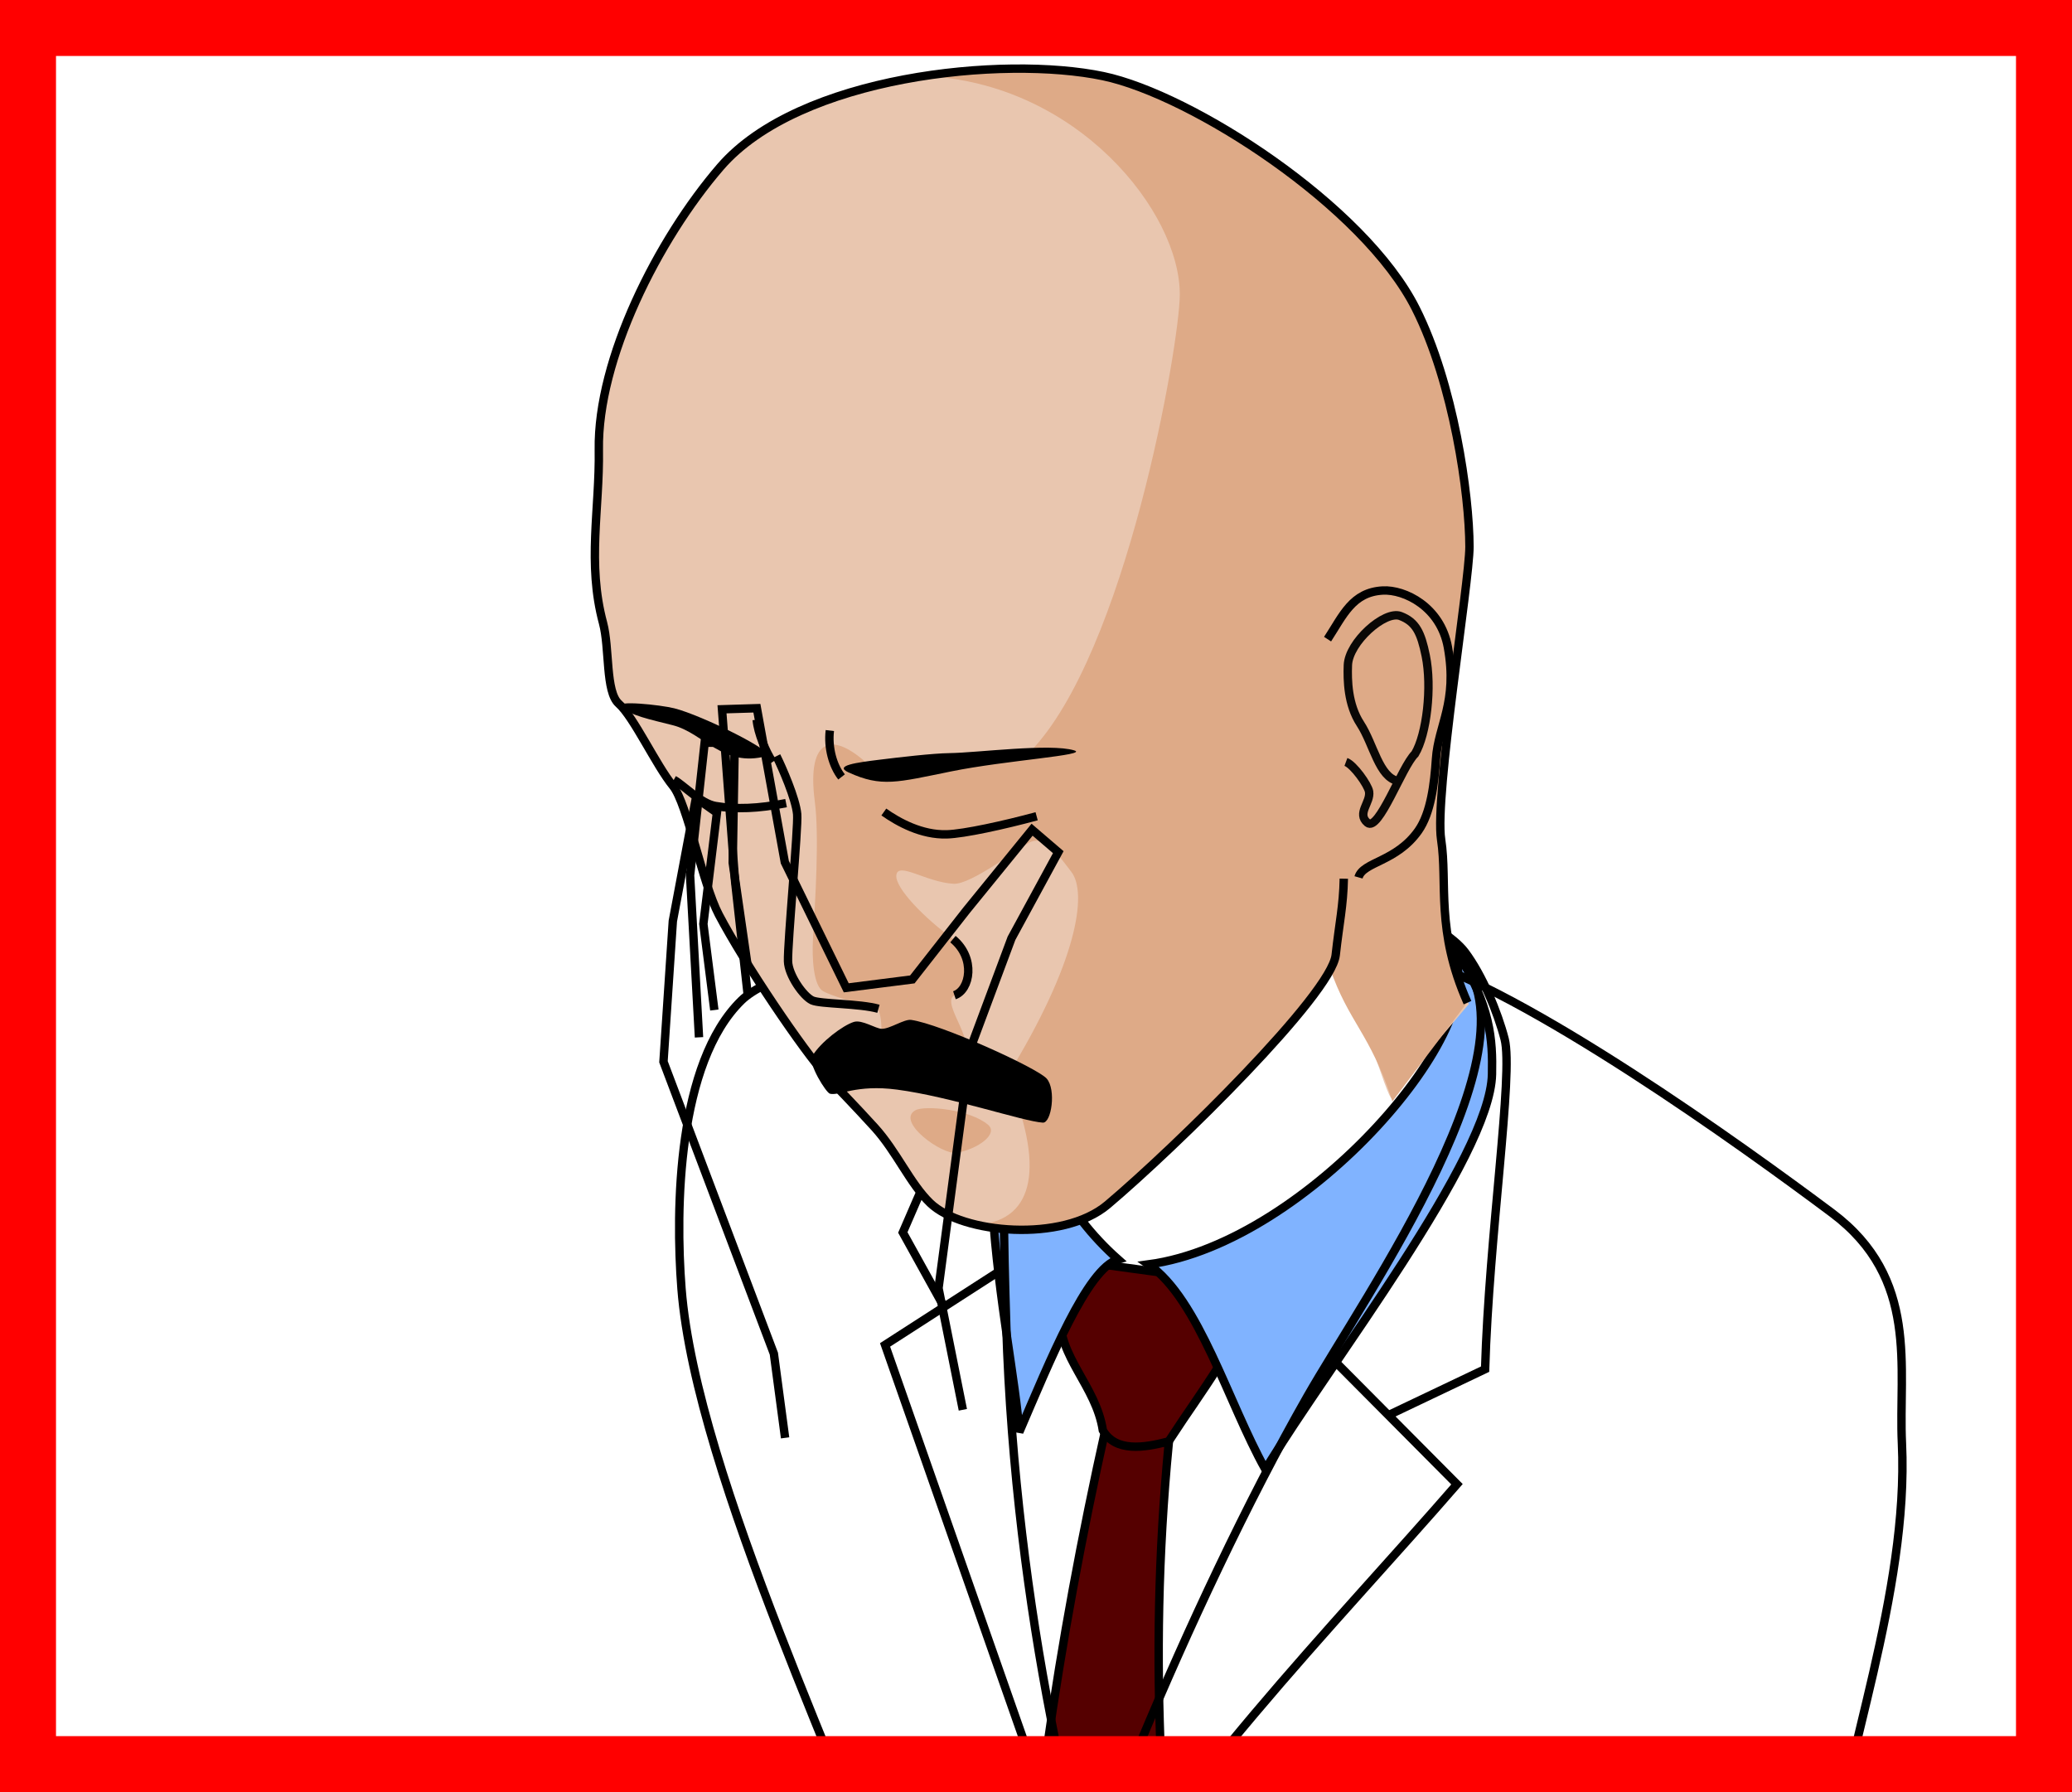 <?xml version="1.0" encoding="UTF-8" standalone="no"?>
<!-- Created with Inkscape (http://www.inkscape.org/) -->

<svg
   xmlns:dc="http://purl.org/dc/elements/1.1/"
   xmlns:cc="http://creativecommons.org/ns#"
   xmlns:rdf="http://www.w3.org/1999/02/22-rdf-syntax-ns#"
   xmlns:svg="http://www.w3.org/2000/svg"
   xmlns="http://www.w3.org/2000/svg"
   xmlns:sodipodi="http://sodipodi.sourceforge.net/DTD/sodipodi-0.dtd"
   xmlns:inkscape="http://www.inkscape.org/namespaces/inkscape"
   width="370"
   height="320"
   id="svg2"
   version="1.1"
   inkscape:version="0.48.4 r9939"
   sodipodi:docname="[17.追伸].svg"
   inkscape:export-filename="C:\Users\root\Desktop\資料\作業\SANARO\ORG\[01.行動]03..png"
   inkscape:export-xdpi="90"
   inkscape:export-ydpi="90"
   enable-background="new">
  <defs
     id="defs4">
    <inkscape:perspective
       sodipodi:type="inkscape:persp3d"
       inkscape:vp_x="363.49708 : 943.81603 : 1"
       inkscape:vp_y="0 : 1000 : 0"
       inkscape:vp_z="744.09448 : 526.18109 : 1"
       inkscape:persp3d-origin="372.04724 : 350.78739 : 1"
       id="perspective5056" />
    <inkscape:perspective
       id="perspective5056-8"
       inkscape:persp3d-origin="372.04724 : 350.78739 : 1"
       inkscape:vp_z="744.09448 : 526.18109 : 1"
       inkscape:vp_y="0 : 1000 : 0"
       inkscape:vp_x="363.49708 : 943.81603 : 1"
       sodipodi:type="inkscape:persp3d" />
    <inkscape:perspective
       id="perspective5056-5"
       inkscape:persp3d-origin="372.04724 : 350.78739 : 1"
       inkscape:vp_z="744.09448 : 526.18109 : 1"
       inkscape:vp_y="0 : 1000 : 0"
       inkscape:vp_x="363.49708 : 943.81603 : 1"
       sodipodi:type="inkscape:persp3d" />
    <inkscape:perspective
       sodipodi:type="inkscape:persp3d"
       inkscape:vp_x="363.49708 : 943.81603 : 1"
       inkscape:vp_y="0 : 1000 : 0"
       inkscape:vp_z="744.09448 : 526.18109 : 1"
       inkscape:persp3d-origin="372.04724 : 350.78739 : 1"
       id="perspective5056-5-2" />
    <inkscape:perspective
       sodipodi:type="inkscape:persp3d"
       inkscape:vp_x="363.49708 : 943.81603 : 1"
       inkscape:vp_y="0 : 1000 : 0"
       inkscape:vp_z="744.09448 : 526.18109 : 1"
       inkscape:persp3d-origin="372.04724 : 350.78739 : 1"
       id="perspective5056-8-5" />
    <inkscape:perspective
       id="perspective5056-1"
       inkscape:persp3d-origin="372.04724 : 350.78739 : 1"
       inkscape:vp_z="744.09448 : 526.18109 : 1"
       inkscape:vp_y="0 : 1000 : 0"
       inkscape:vp_x="363.49708 : 943.81603 : 1"
       sodipodi:type="inkscape:persp3d" />
    <inkscape:perspective
       sodipodi:type="inkscape:persp3d"
       inkscape:vp_x="363.49708 : 943.81603 : 1"
       inkscape:vp_y="0 : 1000 : 0"
       inkscape:vp_z="744.09448 : 526.18109 : 1"
       inkscape:persp3d-origin="372.04724 : 350.78739 : 1"
       id="perspective5056-5-5" />
    <inkscape:perspective
       id="perspective5056-4"
       inkscape:persp3d-origin="372.04724 : 350.78739 : 1"
       inkscape:vp_z="744.09448 : 526.18109 : 1"
       inkscape:vp_y="0 : 1000 : 0"
       inkscape:vp_x="363.49708 : 943.81603 : 1"
       sodipodi:type="inkscape:persp3d" />
    <inkscape:perspective
       sodipodi:type="inkscape:persp3d"
       inkscape:vp_x="363.49708 : 943.81603 : 1"
       inkscape:vp_y="0 : 1000 : 0"
       inkscape:vp_z="744.09448 : 526.18109 : 1"
       inkscape:persp3d-origin="372.04724 : 350.78739 : 1"
       id="perspective5056-1-2" />
    <inkscape:perspective
       id="perspective5056-8-5-8"
       inkscape:persp3d-origin="372.04724 : 350.78739 : 1"
       inkscape:vp_z="744.09448 : 526.18109 : 1"
       inkscape:vp_y="0 : 1000 : 0"
       inkscape:vp_x="363.49708 : 943.81603 : 1"
       sodipodi:type="inkscape:persp3d" />
    <inkscape:perspective
       id="perspective5056-5-2-8"
       inkscape:persp3d-origin="372.04724 : 350.78739 : 1"
       inkscape:vp_z="744.09448 : 526.18109 : 1"
       inkscape:vp_y="0 : 1000 : 0"
       inkscape:vp_x="363.49708 : 943.81603 : 1"
       sodipodi:type="inkscape:persp3d" />
    <inkscape:perspective
       sodipodi:type="inkscape:persp3d"
       inkscape:vp_x="363.49708 : 943.81603 : 1"
       inkscape:vp_y="0 : 1000 : 0"
       inkscape:vp_z="744.09448 : 526.18109 : 1"
       inkscape:persp3d-origin="372.04724 : 350.78739 : 1"
       id="perspective5056-5-4" />
    <inkscape:perspective
       sodipodi:type="inkscape:persp3d"
       inkscape:vp_x="363.49708 : 943.81603 : 1"
       inkscape:vp_y="0 : 1000 : 0"
       inkscape:vp_z="744.09448 : 526.18109 : 1"
       inkscape:persp3d-origin="372.04724 : 350.78739 : 1"
       id="perspective5056-8-9" />
    <inkscape:perspective
       id="perspective5056-40"
       inkscape:persp3d-origin="372.04724 : 350.78739 : 1"
       inkscape:vp_z="744.09448 : 526.18109 : 1"
       inkscape:vp_y="0 : 1000 : 0"
       inkscape:vp_x="363.49708 : 943.81603 : 1"
       sodipodi:type="inkscape:persp3d" />
    <inkscape:perspective
       sodipodi:type="inkscape:persp3d"
       inkscape:vp_x="363.49708 : 943.81603 : 1"
       inkscape:vp_y="0 : 1000 : 0"
       inkscape:vp_z="744.09448 : 526.18109 : 1"
       inkscape:persp3d-origin="372.04724 : 350.78739 : 1"
       id="perspective5056-1-5" />
    <inkscape:perspective
       id="perspective5056-8-5-4"
       inkscape:persp3d-origin="372.04724 : 350.78739 : 1"
       inkscape:vp_z="744.09448 : 526.18109 : 1"
       inkscape:vp_y="0 : 1000 : 0"
       inkscape:vp_x="363.49708 : 943.81603 : 1"
       sodipodi:type="inkscape:persp3d" />
    <inkscape:perspective
       id="perspective5056-5-2-82"
       inkscape:persp3d-origin="372.04724 : 350.78739 : 1"
       inkscape:vp_z="744.09448 : 526.18109 : 1"
       inkscape:vp_y="0 : 1000 : 0"
       inkscape:vp_x="363.49708 : 943.81603 : 1"
       sodipodi:type="inkscape:persp3d" />
    <inkscape:perspective
       sodipodi:type="inkscape:persp3d"
       inkscape:vp_x="363.49708 : 943.81603 : 1"
       inkscape:vp_y="0 : 1000 : 0"
       inkscape:vp_z="744.09448 : 526.18109 : 1"
       inkscape:persp3d-origin="372.04724 : 350.78739 : 1"
       id="perspective5056-5-8" />
    <inkscape:perspective
       sodipodi:type="inkscape:persp3d"
       inkscape:vp_x="363.49708 : 943.81603 : 1"
       inkscape:vp_y="0 : 1000 : 0"
       inkscape:vp_z="744.09448 : 526.18109 : 1"
       inkscape:persp3d-origin="372.04724 : 350.78739 : 1"
       id="perspective5056-8-4" />
    <inkscape:perspective
       id="perspective5056-409"
       inkscape:persp3d-origin="372.04724 : 350.78739 : 1"
       inkscape:vp_z="744.09448 : 526.18109 : 1"
       inkscape:vp_y="0 : 1000 : 0"
       inkscape:vp_x="363.49708 : 943.81603 : 1"
       sodipodi:type="inkscape:persp3d" />
    <inkscape:perspective
       sodipodi:type="inkscape:persp3d"
       inkscape:vp_x="363.49708 : 943.81603 : 1"
       inkscape:vp_y="0 : 1000 : 0"
       inkscape:vp_z="744.09448 : 526.18109 : 1"
       inkscape:persp3d-origin="372.04724 : 350.78739 : 1"
       id="perspective5056-1-7" />
    <inkscape:perspective
       id="perspective5056-8-5-2"
       inkscape:persp3d-origin="372.04724 : 350.78739 : 1"
       inkscape:vp_z="744.09448 : 526.18109 : 1"
       inkscape:vp_y="0 : 1000 : 0"
       inkscape:vp_x="363.49708 : 943.81603 : 1"
       sodipodi:type="inkscape:persp3d" />
    <inkscape:perspective
       id="perspective5056-5-2-89"
       inkscape:persp3d-origin="372.04724 : 350.78739 : 1"
       inkscape:vp_z="744.09448 : 526.18109 : 1"
       inkscape:vp_y="0 : 1000 : 0"
       inkscape:vp_x="363.49708 : 943.81603 : 1"
       sodipodi:type="inkscape:persp3d" />
    <inkscape:perspective
       sodipodi:type="inkscape:persp3d"
       inkscape:vp_x="363.49708 : 943.81603 : 1"
       inkscape:vp_y="0 : 1000 : 0"
       inkscape:vp_z="744.09448 : 526.18109 : 1"
       inkscape:persp3d-origin="372.04724 : 350.78739 : 1"
       id="perspective5056-5-1" />
    <inkscape:perspective
       sodipodi:type="inkscape:persp3d"
       inkscape:vp_x="363.49708 : 943.81603 : 1"
       inkscape:vp_y="0 : 1000 : 0"
       inkscape:vp_z="744.09448 : 526.18109 : 1"
       inkscape:persp3d-origin="372.04724 : 350.78739 : 1"
       id="perspective5056-8-6" />
    <inkscape:perspective
       id="perspective5056-7"
       inkscape:persp3d-origin="372.04724 : 350.78739 : 1"
       inkscape:vp_z="744.09448 : 526.18109 : 1"
       inkscape:vp_y="0 : 1000 : 0"
       inkscape:vp_x="363.49708 : 943.81603 : 1"
       sodipodi:type="inkscape:persp3d" />
    <inkscape:perspective
       sodipodi:type="inkscape:persp3d"
       inkscape:vp_x="363.49708 : 943.81603 : 1"
       inkscape:vp_y="0 : 1000 : 0"
       inkscape:vp_z="744.09448 : 526.18109 : 1"
       inkscape:persp3d-origin="372.04724 : 350.78739 : 1"
       id="perspective5056-1-1" />
    <inkscape:perspective
       id="perspective5056-8-5-82"
       inkscape:persp3d-origin="372.04724 : 350.78739 : 1"
       inkscape:vp_z="744.09448 : 526.18109 : 1"
       inkscape:vp_y="0 : 1000 : 0"
       inkscape:vp_x="363.49708 : 943.81603 : 1"
       sodipodi:type="inkscape:persp3d" />
    <inkscape:perspective
       id="perspective5056-5-2-1"
       inkscape:persp3d-origin="372.04724 : 350.78739 : 1"
       inkscape:vp_z="744.09448 : 526.18109 : 1"
       inkscape:vp_y="0 : 1000 : 0"
       inkscape:vp_x="363.49708 : 943.81603 : 1"
       sodipodi:type="inkscape:persp3d" />
    <inkscape:perspective
       sodipodi:type="inkscape:persp3d"
       inkscape:vp_x="363.49708 : 943.81603 : 1"
       inkscape:vp_y="0 : 1000 : 0"
       inkscape:vp_z="744.09448 : 526.18109 : 1"
       inkscape:persp3d-origin="372.04724 : 350.78739 : 1"
       id="perspective5056-5-46" />
    <inkscape:perspective
       sodipodi:type="inkscape:persp3d"
       inkscape:vp_x="363.49708 : 943.81603 : 1"
       inkscape:vp_y="0 : 1000 : 0"
       inkscape:vp_z="744.09448 : 526.18109 : 1"
       inkscape:persp3d-origin="372.04724 : 350.78739 : 1"
       id="perspective5056-8-92" />
    <inkscape:perspective
       id="perspective5056-3"
       inkscape:persp3d-origin="372.04724 : 350.78739 : 1"
       inkscape:vp_z="744.09448 : 526.18109 : 1"
       inkscape:vp_y="0 : 1000 : 0"
       inkscape:vp_x="363.49708 : 943.81603 : 1"
       sodipodi:type="inkscape:persp3d" />
  </defs>
  <sodipodi:namedview
     id="base"
     pagecolor="#ffffff"
     bordercolor="#666666"
     borderopacity="1.0"
     inkscape:pageopacity="0.0"
     inkscape:pageshadow="2"
     inkscape:zoom="1.6180381"
     inkscape:cx="263.07564"
     inkscape:cy="156.40262"
     inkscape:document-units="px"
     inkscape:current-layer="layer8"
     showgrid="false"
     inkscape:window-width="1139"
     inkscape:window-height="693"
     inkscape:window-x="75"
     inkscape:window-y="-2"
     inkscape:window-maximized="0"
     showguides="true"
     inkscape:guide-bbox="true"
     inkscape:snap-grids="false"
     inkscape:snap-to-guides="false"
     showborder="true"
     inkscape:showpageshadow="false"
     fit-margin-top="0"
     fit-margin-left="0"
     fit-margin-right="0"
     fit-margin-bottom="0"
     inkscape:snap-page="false" />
  <g
     inkscape:groupmode="layer"
     id="layer2"
     inkscape:label="補助線"
     style="display:none"
     sodipodi:insensitive="true">
    <path
       style="fill:none;stroke:#0000ff;stroke-width:1px;stroke-linecap:butt;stroke-linejoin:miter;stroke-opacity:1"
       d="M 10,310 360,10"
       id="path3025"
       inkscape:connector-curvature="0"
       sodipodi:nodetypes="cc" />
    <path
       style="fill:none;stroke:#0000ff;stroke-width:1px;stroke-linecap:butt;stroke-linejoin:miter;stroke-opacity:1"
       d="M 10,10 360,310"
       id="path3027"
       inkscape:connector-curvature="0"
       sodipodi:nodetypes="cc" />
    <path
       style="fill:none;stroke:#ff0000;stroke-width:1px;stroke-linecap:butt;stroke-linejoin:miter;stroke-opacity:1;display:inline"
       d="m 10,0 0,320"
       id="path3006"
       inkscape:connector-curvature="0"
       sodipodi:nodetypes="cc" />
    <path
       style="fill:none;stroke:#ff0000;stroke-width:1px;stroke-linecap:butt;stroke-linejoin:miter;stroke-opacity:1;display:inline"
       d="m 360,0 0,320"
       id="path3010"
       inkscape:connector-curvature="0"
       sodipodi:nodetypes="cc" />
    <path
       style="fill:none;stroke:#ff0000;stroke-width:1px;stroke-linecap:butt;stroke-linejoin:miter;stroke-opacity:1;display:inline"
       d="M 0,10 370,10"
       id="path3016"
       inkscape:connector-curvature="0" />
    <path
       transform="translate(84.716,27.712)"
       style="fill:none;stroke:#ff0000;stroke-width:1px;stroke-linecap:butt;stroke-linejoin:miter;stroke-opacity:1;display:inline"
       d="m -84.716,282.288 370,0"
       id="path3018"
       inkscape:connector-curvature="0"
       sodipodi:nodetypes="cc" />
  </g>
  <g
     inkscape:groupmode="layer"
     id="layer8"
     inkscape:label="原型"
     style="display:inline">
    <path
       style="fill:#550000;stroke:#000000;stroke-width:1.5;stroke-linecap:butt;stroke-linejoin:miter;stroke-opacity:1;display:inline"
       d="m 197.508,254.74 c -8.898,39.869 -13.702,74.902 -15.993,111.09 l 13.214,32.309 17.399,-28.589 c -4.382,-38.498 -7.27,-71.786 -3.433,-111.754 z"
       id="path6770-0-1-04-1"
       inkscape:connector-curvature="0"
       sodipodi:nodetypes="cccccc" />
    <path
       style="fill:#550000;stroke:#000000;stroke-width:1.5;stroke-linecap:butt;stroke-linejoin:miter;stroke-opacity:1;display:inline"
       d="m 193.677,225.35 19.164,2.624 5.394,15.043 c -4.582,7.171 -5.538,8.209 -9.55,14.357 -4.454,1.17 -9.481,1.933 -11.747,-1.971 -1.227,-7.972 -8.007,-13.076 -7.655,-20.762 z"
       id="path6768-9-7-2-7"
       inkscape:connector-curvature="0"
       sodipodi:nodetypes="ccccccc" />
    <path
       style="fill:#80b3ff;stroke:#000000;stroke-width:1.5;stroke-linecap:butt;stroke-linejoin:miter;stroke-opacity:1;display:inline"
       d="m 185.305,171.163 c -15.991,23.821 -4.427,67.301 -3.292,84.539 5.397,-12.536 12.119,-29.253 17.654,-30.82 -18.929,-16.749 -22.792,-45.316 -6.883,-63.358 11.019,-12.497 56.365,-6.54 66.62,9.244 7.567,11.646 -25.555,51.128 -54.302,54.996 9.029,6.295 14.198,24.696 20.854,36.599 11.625,-19.084 40.155,-55.691 40.472,-70.541 0.132,-6.183 -0.219,-12.199 -6.251,-21.801 -6.96,-11.081 -50.763,-24.372 -67.758,-8.958 -3.399,3.082 -4.164,5.708 -7.114,10.102 z"
       id="path6762-7-7-9-4"
       inkscape:connector-curvature="0"
       sodipodi:nodetypes="sccssccssss" />
    <path
       style="fill:none;stroke:#000000;stroke-width:1.5;stroke-linecap:butt;stroke-linejoin:miter;stroke-opacity:1;display:inline"
       d="m 192.812,161.662 c -14.921,4.75 -14.04,45.252 -13.123,74.969 1.586,51.39 13.089,97.528 19.433,113.212 1.392,3.441 3.636,14.586 2.912,26.639 -1.581,26.312 -5.293,65.435 -5.856,70.608 -0.815,7.482 -8.177,13.688 -13.341,13.344 -7.369,-0.491 -25.455,-13.84 -27.782,-24.445 -2.645,-12.051 8.634,-78.379 4.306,-92.828 -6.377,-21.286 -35.034,-79.413 -37.666,-113.062 -1.119,-14.312 -0.711,-40.321 10.699,-51.463 8.083,-7.893 45.679,-13.283 59.583,-13.53 14.292,-0.254 41.59,0.499 59.691,5.677 20.773,5.942 59.633,33.956 75.467,45.797 15.666,11.714 11.852,27.549 12.494,41.127 1.261,26.672 -10.775,57.438 -12.365,75.451 -1.267,14.351 7.231,42.762 4.928,64.922 -2.826,27.185 -17.365,43.017 -40.338,56.213 -12.734,7.315 -61.228,19.283 -91.34,9.635 -7.86,-2.519 -12.421,-8.542 -16.637,-15.988 -4.245,-7.496 5.691,-47.895 8.099,-74.497 0.766,-8.461 -1.989,-21.825 -1.858,-24.062 0.455,-7.772 21.801,-62.308 43.319,-100.008 10.493,-18.384 42.589,-63.688 26.668,-78.876 -7.419,-7.077 -50.085,-14.31 -67.291,-8.833 z"
       id="path8915"
       inkscape:connector-curvature="0"
       sodipodi:nodetypes="sssssscsssssssssssssssss" />
    <path
       style="fill:none;stroke:#000000;stroke-width:1.5;stroke-linecap:butt;stroke-linejoin:miter;stroke-opacity:1;display:inline"
       d="m 168.446,233.119 -7.229,-13.052 c 5.732,-13.455 20.3,-45.378 22.095,-47.566 1.441,-1.755 5.428,-9.178 7.338,-10.938 16.134,-14.867 63.234,-1.816 70.959,8.449 3.039,4.038 5.841,10.695 7.082,15.548 1.572,6.146 -2.794,35.201 -3.494,58.913 l -17.156,8.167"
       id="path8921"
       inkscape:connector-curvature="0"
       sodipodi:nodetypes="ccsssscc" />
    <path
       style="fill:none;stroke:#000000;stroke-width:1.5;stroke-linecap:butt;stroke-linejoin:miter;stroke-opacity:1;display:inline"
       d="m 177.954,227.312 -19.907,12.831 38.546,109.93"
       id="path8923"
       inkscape:connector-curvature="0"
       sodipodi:nodetypes="ccc" />
    <path
       style="fill:none;stroke:#000000;stroke-width:1.5;stroke-linecap:butt;stroke-linejoin:miter;stroke-opacity:1;display:inline"
       d="m 193.067,349.839 c 14.394,-28.354 45.688,-60.135 67.109,-84.817 L 237.978,242.683"
       id="path8917"
       inkscape:connector-curvature="0"
       sodipodi:nodetypes="ccc" />
    <g
       transform="matrix(0.674,0,0,0.674,545.599,60.225)"
       style="display:inline;stroke-width:2.224"
       id="g5570">
      <path
         sodipodi:nodetypes="ccssssscccsssssscc"
         inkscape:connector-curvature="0"
         id="path6635-6-7-11-4"
         d="m -440.365,200.297 c -0.143,7.276 -5.745,-15.76 -14.902,-36.262 -1.157,10.445 -42.444,50.952 -60.43,66.137 -11.946,10.086 -38.529,7.721 -46.984,-0.402 -5.323,-5.113 -8.899,-13.626 -14.732,-20.052 -5.23,-5.762 -10.483,-11.107 -12.63,-13.462 -6.208,-6.81 -21.812,-29.89 -28.654,-42.89 -4.363,-8.289 -8.313,-29.384 -12.15,-34.107 -4.545,-5.594 -10.359,-18.248 -14.373,-21.809 -3.557,-3.155 -2.367,-14.684 -4.161,-21.367 -4.261,-15.868 -0.871,-30.163 -1.116,-45.897 -0.373,-23.978 15.642,-55.742 32.216,-74.943 20.888,-24.198 75.06,-29.579 101.422,-24.044 23.401,4.914 69.051,34.232 82.802,61.559 10.064,19.999 14.203,49.328 14.23,63.104 0.018,9.359 -9.291,65.891 -7.505,77.608 1.753,11.5 -1.509,24.043 6.989,43.183 z"
         style="fill:#e9c6af;stroke:none;display:inline;stroke-width:2.224" />
      <path
         sodipodi:nodetypes="cscccsssscsccssssccsssscsccc"
         inkscape:connector-curvature="0"
         id="path3438-5-86-7-3-4-0-0-9"
         d="m -550.113,235.072 c 6.571,1.967 27.734,0.959 34.125,-5.272 2.623,-2.558 55.706,-49.777 58.795,-62.818 5.099,14.77 10.623,17.168 16.604,35.427 l 19.769,-26.119 c -3.961,-9.44 -7.244,-30.953 -7.035,-43.28 0.089,-5.251 4.736,-60.717 7.715,-77.786 2.75,-15.753 -8.684,-49.95 -14.206,-62.756 -14.33,-33.231 -66.611,-58.032 -82.92,-61.673 -15.198,-3.394 -27.952,-2.627 -47.291,-2.22e-4 40.47,1.746 67.78,36.046 67.642,57.99 -0.083,13.194 -14.257,94.99 -39.766,121.135 l -41.204,4.789 c -10.989,-11.123 -17.973,-8.837 -15.724,8.353 1.21,9.252 0.087,26.482 -0.48,36.038 -0.336,5.673 0.178,12.746 2.684,14.15 1.786,1.001 8.506,3.287 13.515,3.728 1.994,0.176 2.718,8.232 0.857,13.554 l 20.448,-1.981 c 8.105,0.942 -4.212,-12.375 10e-4,-14.205 6.101,-2.65 2.076,-13.17 -0.12,-14.753 -8.051,-5.804 -15.635,-13.743 -15.313,-17.04 0.37,-3.8 7.925,1.859 15.229,2.228 4.597,0.232 17.38,-9.591 20.081,-10.956 4.061,-2.052 7.509,3.215 11.053,7.791 4.334,5.596 1.602,23.946 -17.025,54.204 10.004,23.625 7.388,37.897 -7.433,39.253 z"
         style="fill:#deaa87;stroke:none;display:inline;stroke-width:2.224" />
      <path
         inkscape:connector-curvature="0"
         id="path6629-0-9-1"
         d="m -603.776,110.964 c 1.48,2.952 5.115,11.243 5.487,15.381 0.317,3.528 -2.568,34.073 -2.426,38.969 0.106,3.657 4.036,9.251 6.381,10.352 2.132,1.001 12.486,0.791 17.573,2.227"
         style="fill:none;stroke:#000000;stroke-width:2.224;stroke-linecap:butt;stroke-linejoin:miter;stroke-opacity:1;display:inline" />
      <path
         inkscape:connector-curvature="0"
         id="path6633-4-3-7"
         d="m -575.881,183.202 c 2.136,0.04 5.943,-2.619 7.788,-2.361 7.785,1.089 33.347,12.687 35.898,15.537 2.578,2.879 1.276,11.827 -1.014,11.681 -5.255,-0.333 -24.355,-6.862 -38.631,-8.752 -10.822,-1.433 -15.363,1.734 -17.78,1.085 -1.014,-0.272 -5.849,-7.978 -4.691,-9.927 2.254,-3.792 8.117,-8.163 11.017,-9.084 2.17,-0.689 5.787,1.79 7.412,1.82 z"
         style="fill:#000000;stroke:none;display:inline;stroke-width:2.224" />
      <path
         sodipodi:nodetypes="ccssssscccssssssc"
         inkscape:connector-curvature="0"
         id="path6635-6-7-11"
         d="m -453.462,143.43 c -0.143,7.276 -1.19,11.571 -2.148,20.222 -1.157,10.445 -42.444,50.952 -60.43,66.137 -11.946,10.086 -38.529,7.721 -46.984,-0.402 -5.323,-5.113 -8.899,-13.626 -14.732,-20.052 -5.23,-5.762 -10.483,-11.107 -12.63,-13.462 -6.208,-6.81 -21.812,-29.89 -28.654,-42.89 -4.363,-8.289 -8.313,-29.384 -12.15,-34.107 -4.545,-5.594 -10.359,-18.248 -14.373,-21.809 -3.557,-3.155 -2.367,-14.684 -4.161,-21.367 -4.261,-15.868 -0.871,-30.163 -1.116,-45.897 -0.373,-23.978 15.642,-55.742 32.216,-74.943 20.888,-24.198 75.06,-29.579 101.422,-24.044 23.401,4.914 69.051,34.232 82.802,61.559 10.064,19.999 14.203,49.328 14.23,63.104 0.018,9.359 -9.291,65.891 -7.505,77.608 1.753,11.5 -1.509,24.043 6.989,43.183"
         style="fill:none;stroke:#000000;stroke-width:2.224;stroke-linecap:butt;stroke-linejoin:miter;stroke-opacity:1;display:inline" />
      <path
         inkscape:connector-curvature="0"
         id="path6643-0-8-5"
         d="m -589.635,104.185 c -0.531,4.538 0.776,9.324 3.106,12.287"
         style="fill:none;stroke:#000000;stroke-width:2.224;stroke-linecap:butt;stroke-linejoin:miter;stroke-opacity:1;display:inline" />
      <path
         inkscape:connector-curvature="0"
         id="path6645-7-8-2"
         d="m -584.677,115.275 c 8.719,3.983 12.844,2.648 27.178,-0.263 14.604,-2.966 36.78,-4.316 32.586,-5.579 -6.341,-1.908 -25.691,0.633 -32.995,0.729 -4.458,0.059 -13.351,1.103 -18.645,1.758 -6,0.743 -12.079,1.548 -8.123,3.354 z"
         style="fill:#000000;stroke:none;display:inline;stroke-width:2.224" />
      <path
         inkscape:connector-curvature="0"
         id="path6647-1-2-7"
         d="m -644.948,97.891 c -2.024,-1.849 10.488,-0.509 14.095,0.397 7.364,1.849 27.498,11.829 24.407,12.665 -11.481,3.107 -16.62,-6.1 -24.796,-8.179 -6.148,-1.564 -11.142,-2.54 -13.707,-4.883 z"
         style="fill:#000000;stroke:none;display:inline;stroke-width:2.224" />
      <path
         inkscape:connector-curvature="0"
         id="path6649-7-9-6"
         d="m -557.019,159.44 c 6.088,5.027 4.589,13.485 0.396,14.869"
         style="fill:none;stroke:#000000;stroke-width:2.224;stroke-linecap:butt;stroke-linejoin:miter;stroke-opacity:1;display:inline" />
      <path
         inkscape:connector-curvature="0"
         id="path3337-7-35-4"
         d="m -575.329,125.765 c 3.894,2.748 10,6.109 16.675,5.92 4.615,-0.131 15.321,-2.496 23.809,-4.795"
         style="fill:none;stroke:#000000;stroke-width:2.224;stroke-linecap:butt;stroke-linejoin:miter;stroke-opacity:1;display:inline" />
      <path
         inkscape:connector-curvature="0"
         id="path3353-3-4-3"
         d="m -630.964,117.22 c 2.65,1.477 7.08,6.292 11.051,6.959 5.434,0.913 11.35,0.697 18.684,-0.77"
         style="fill:none;stroke:#000000;stroke-width:2.224;stroke-linecap:butt;stroke-linejoin:miter;stroke-opacity:1;display:inline" />
      <path
         inkscape:connector-curvature="0"
         id="path6710-3-0-2"
         d="m -566.97,204.781 c 2.464,-1.375 14.449,-0.257 19.259,3.846 2.811,2.397 -2.611,6.394 -8.284,7.426 -3.812,0.693 -16.296,-8.303 -10.976,-11.272 z"
         style="fill:#deaa87;stroke:none;display:inline;stroke-width:2.224" />
      <path
         sodipodi:nodetypes="cssssc"
         inkscape:connector-curvature="0"
         id="path6637-1-5-2"
         d="m -449.566,143.079 c 1.182,-4.16 9.938,-4.033 15.814,-12.297 3.374,-4.746 4.276,-12.583 4.717,-19.115 0.602,-8.943 5.778,-14.907 3.156,-29.519 -1.93,-10.757 -11.495,-15.387 -17.289,-15.062 -8.023,0.449 -10.476,6.558 -14.597,12.883"
         style="fill:#deaa87;stroke:#000000;stroke-width:2.224;stroke-linecap:butt;stroke-linejoin:miter;stroke-opacity:1;display:inline" />
      <path
         sodipodi:nodetypes="csccscccc"
         inkscape:connector-curvature="0"
         id="path6639-8-4-1"
         d="m -439.1,117.554 c -5.053,-0.957 -6.46,-9.753 -9.974,-15.147 -3.33,-5.111 -3.457,-11.514 -3.309,-15.542 0.224,-6.094 9.787,-14.592 13.914,-13.029 4.1,1.553 5.452,4.392 6.71,10.512 1.709,8.315 0.262,20.838 -2.847,26.022 -3.483,3.371 -9.609,20.769 -12.592,18.245 -2.924,-2.474 0.9,-5.347 0.434,-8.254 -0.28,-1.752 -4.063,-7.1 -6.137,-7.865"
         style="opacity:0.95;fill:none;stroke:#000000;stroke-width:2.224;stroke-linecap:butt;stroke-linejoin:miter;stroke-opacity:1;display:inline" />
      <path
         inkscape:connector-curvature="0"
         id="path6643-0-8-0-6"
         d="m -609.01,101.34 c 0.309,3.536 2.391,8.429 4.192,11.171"
         style="fill:none;stroke:#000000;stroke-width:2.224;stroke-linecap:butt;stroke-linejoin:miter;stroke-opacity:1;display:inline" />
    </g>
    <path
       style="fill:none;stroke:#000000;stroke-width:1.5;stroke-linecap:butt;stroke-linejoin:miter;stroke-opacity:1;display:inline"
       d="m 171.938,251.73 -4.344,-21.718 5.68,-42.768 7.351,-19.713 8.353,-15.37 -4.678,-4.01 -11.694,14.367 -9.69,12.363 -11.799,1.499 -10.97,-22.43 -4.988,-27.493 -6.229,0.191 2.339,30.762 2.244,20.143"
       id="path4737"
       inkscape:connector-curvature="0" />
    <path
       style="fill:none;stroke:#000000;stroke-width:1.5;stroke-linecap:butt;stroke-linejoin:miter;stroke-opacity:1;display:inline"
       d="m 127.56,180.346 -1.958,-15.368 2.42,-19.856 -3.743,-2.634 -4.13,21.974 -1.671,25.12 19.713,52.124 2.005,15.036"
       id="path4739"
       inkscape:connector-curvature="0" />
    <path
       style="fill:none;stroke:#000000;stroke-width:1.5;stroke-linecap:butt;stroke-linejoin:miter;stroke-opacity:1;display:inline"
       d="m 124.821,185.223 -1.593,-28.923 2.605,-23.685 5.366,0.015 -0.358,21.414 2.688,18.587"
       id="path4741"
       inkscape:connector-curvature="0" />
  </g>
  <g
     inkscape:groupmode="layer"
     id="layer7"
     inkscape:label="枠面"
     style="display:inline"
     sodipodi:insensitive="true">
    <path
       style="fill:#ff0000;stroke:none;display:inline"
       d="m 0,0 0,320 370,0 0,-320 -10,10 0,300 -350,0 0,-300 350,0 10,-10 z"
       id="path21072"
       inkscape:connector-curvature="0"
       sodipodi:nodetypes="ccccccccccc" />
  </g>
</svg>
